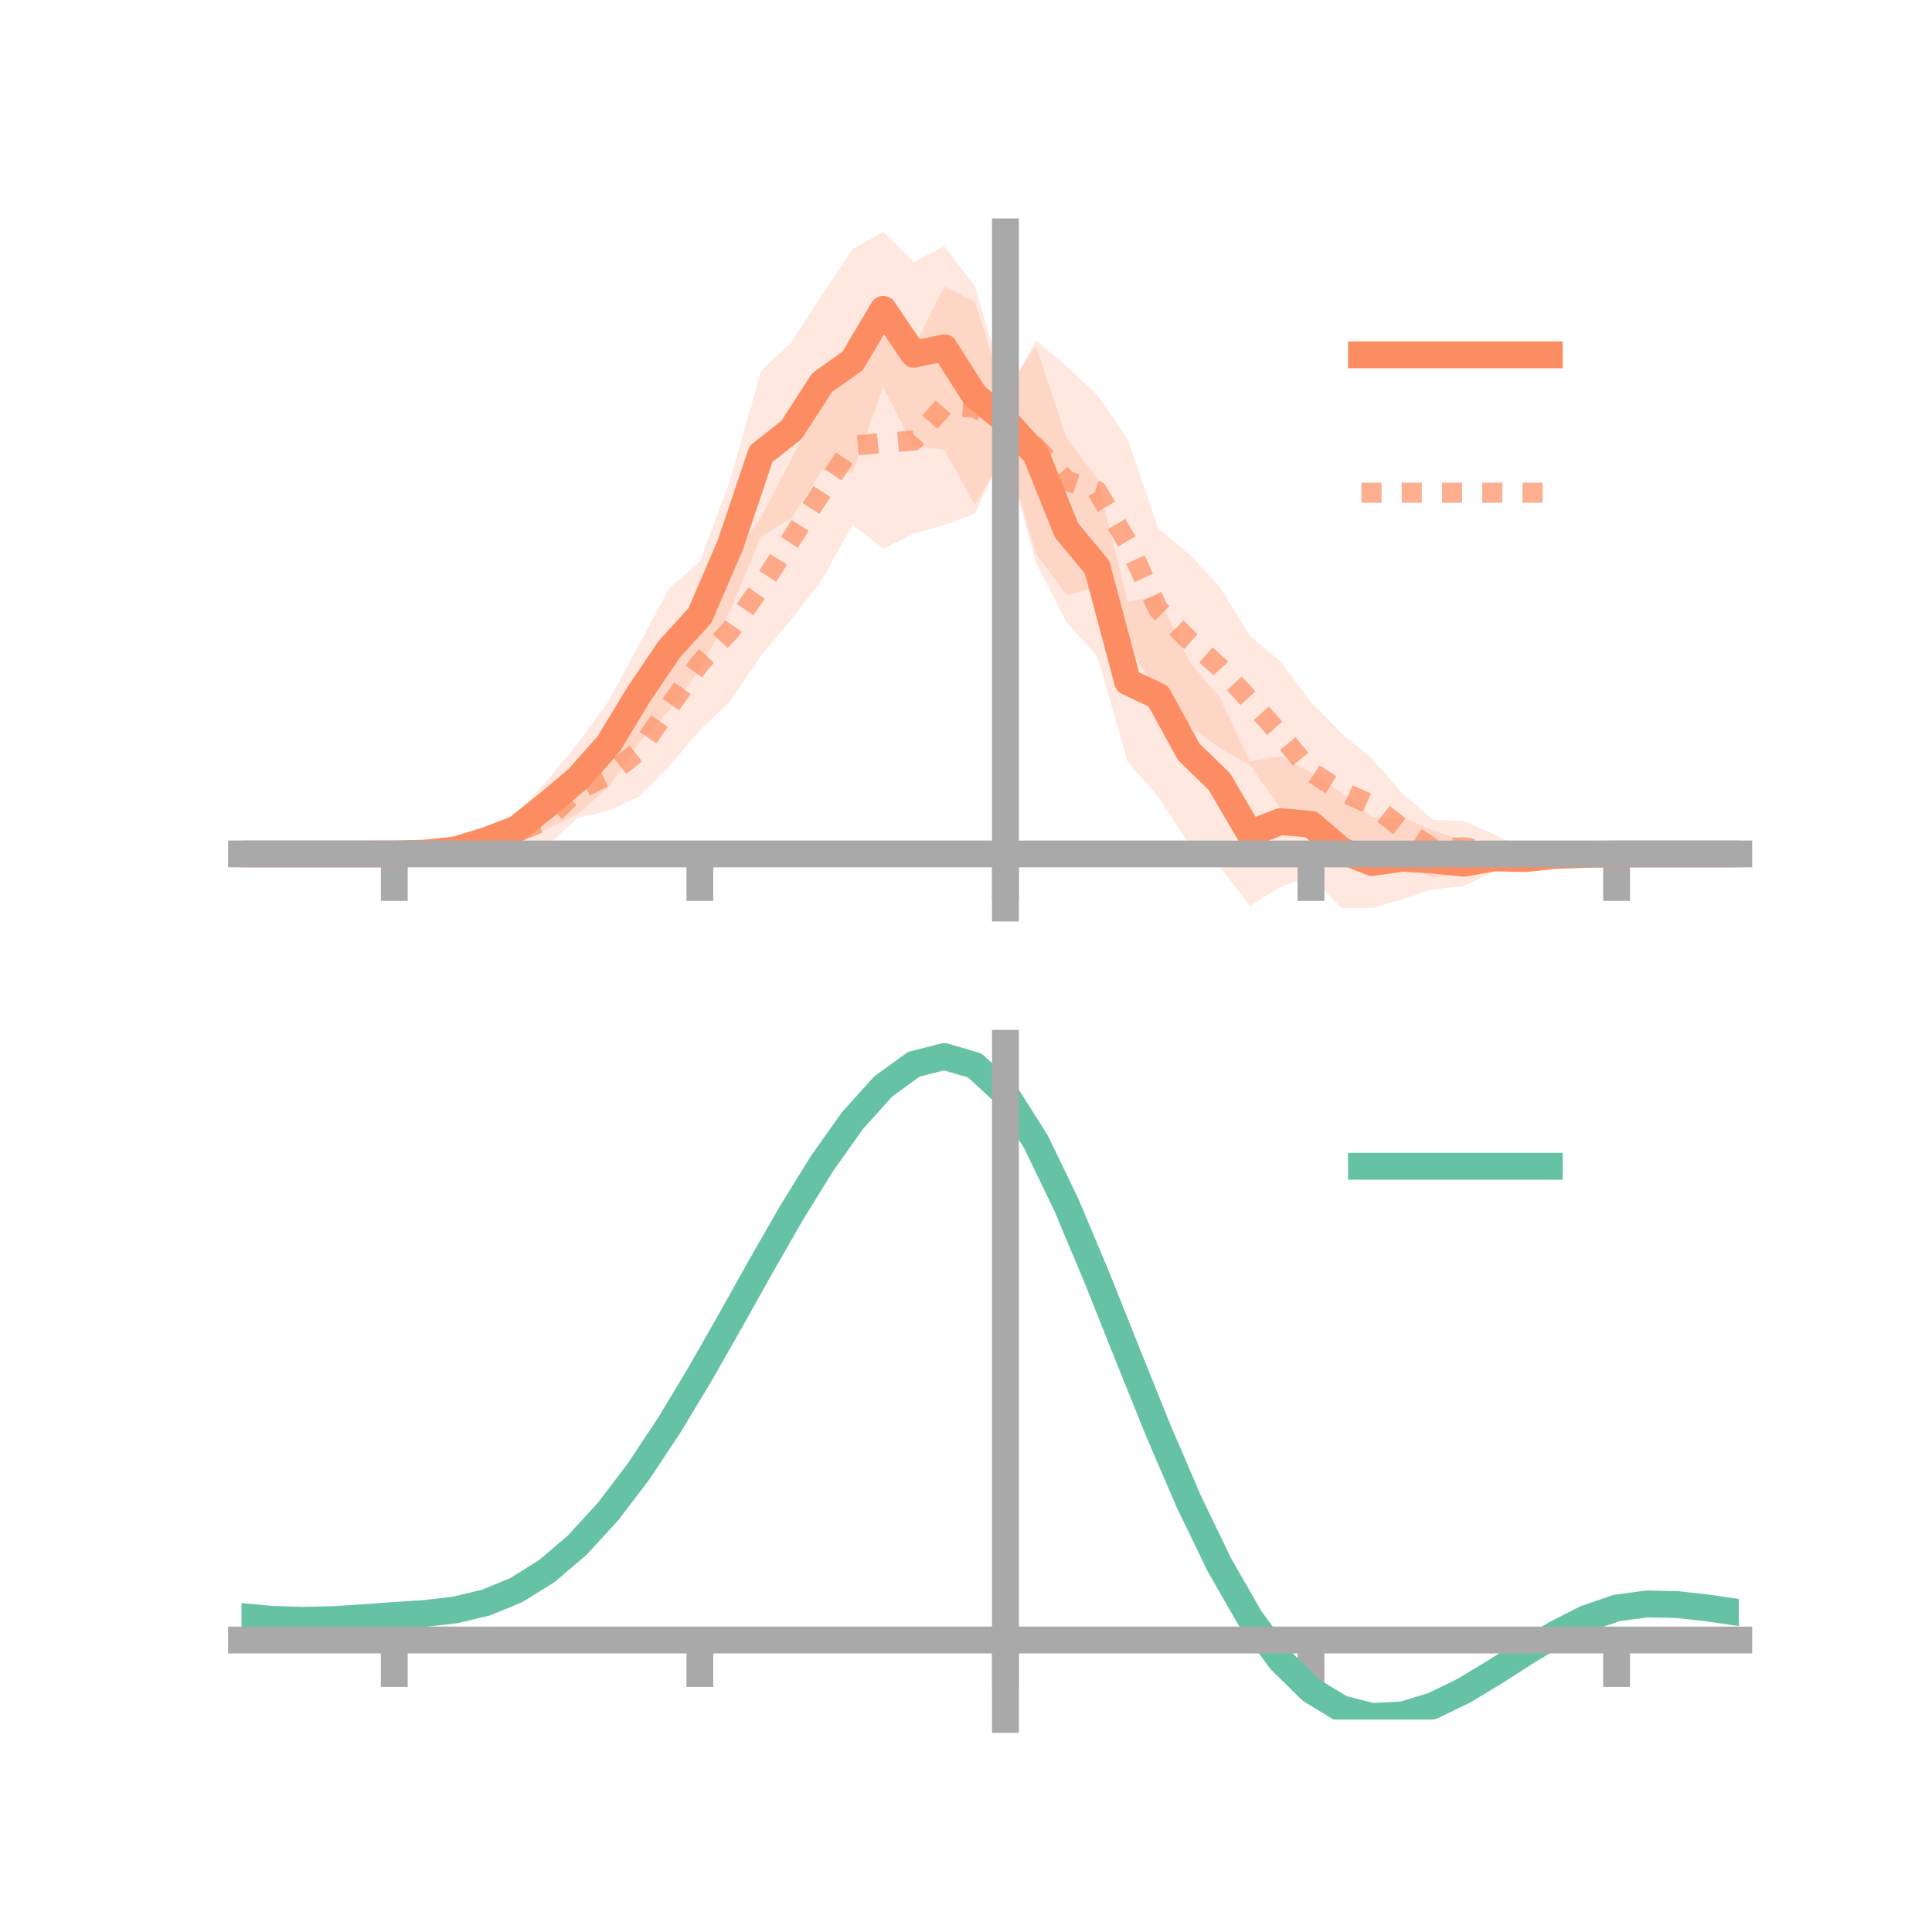 <?xml version="1.0" encoding="utf-8" standalone="no"?>
<!DOCTYPE svg PUBLIC "-//W3C//DTD SVG 1.1//EN"
  "http://www.w3.org/Graphics/SVG/1.1/DTD/svg11.dtd">
<!-- Created with matplotlib (https://matplotlib.org/) -->
<svg height="144pt" version="1.1" viewBox="0 0 144 144" width="144pt" xmlns="http://www.w3.org/2000/svg" xmlns:xlink="http://www.w3.org/1999/xlink">
 <defs>
  <style type="text/css">*{stroke-linecap:butt;stroke-linejoin:round;}</style>
 </defs>
 <g id="figure_1">
  <g id="patch_1">
   <path d="M 0 144 
L 144 144 
L 144 0 
L 0 0 
z
" style="fill:none;"/>
  </g>
  <g id="axes_1">
   <g id="patch_2">
    <path d="M 18 67.68 
L 129.6 67.68 
L 129.6 17.28 
L 18 17.28 
z
" style="fill:none;"/>
   </g>
   <g id="PolyCollection_1">
    <path clip-path="url(#pce04f1f9cc)" d="M 18 63.648 
L 18 63.648 
L 20.278 63.648 
L 22.555 63.648 
L 24.833 63.648 
L 27.11 63.648 
L 29.388 63.639 
L 31.665 63.44 
L 33.943 62.854 
L 36.22 61.827 
L 38.498 60.72 
L 40.776 58.181 
L 43.053 55.425 
L 45.331 52.307 
L 47.608 48.093 
L 49.886 43.828 
L 52.163 41.856 
L 54.441 35.722 
L 56.718 27.669 
L 58.996 25.486 
L 61.273 21.971 
L 63.551 18.558 
L 65.829 17.28 
L 68.106 19.538 
L 70.384 18.33 
L 72.661 21.342 
L 74.939 28.996 
L 77.216 25.794 
L 79.494 32.651 
L 81.771 35.663 
L 84.049 44.868 
L 86.327 44.41 
L 88.604 49.241 
L 90.882 51.969 
L 93.159 56.738 
L 95.437 56.376 
L 97.714 57.595 
L 99.992 59.104 
L 102.269 60.905 
L 104.547 60.911 
L 106.824 61.926 
L 109.102 62.643 
L 111.38 62.918 
L 113.657 63.211 
L 115.935 63.296 
L 118.212 63.537 
L 120.49 63.645 
L 122.767 63.648 
L 125.045 63.648 
L 127.322 63.648 
L 129.6 63.648 
L 129.6 63.648 
L 129.6 63.648 
L 127.322 63.648 
L 125.045 63.648 
L 122.767 63.648 
L 120.49 63.655 
L 118.212 63.82 
L 115.935 64.22 
L 113.657 64.781 
L 111.38 64.953 
L 109.102 66.042 
L 106.824 66.282 
L 104.547 67.017 
L 102.269 67.676 
L 99.992 67.68 
L 97.714 65.287 
L 95.437 66.097 
L 93.159 67.524 
L 90.882 64.537 
L 88.604 62.84 
L 86.327 59.37 
L 84.049 56.77 
L 81.771 48.877 
L 79.494 46.406 
L 77.216 41.941 
L 74.939 33.686 
L 72.661 37.664 
L 70.384 33.516 
L 68.106 33.273 
L 65.829 28.829 
L 63.551 35.236 
L 61.273 35.064 
L 58.996 38.596 
L 56.718 40.005 
L 54.441 45.475 
L 52.163 49.921 
L 49.886 52.944 
L 47.608 55.403 
L 45.331 58.696 
L 43.053 60.683 
L 40.776 61.779 
L 38.498 62.843 
L 36.22 63.488 
L 33.943 63.84 
L 31.665 63.736 
L 29.388 63.652 
L 27.11 63.648 
L 24.833 63.648 
L 22.555 63.648 
L 20.278 63.648 
L 18 63.648 
z
" style="fill:#fc8d62;fill-opacity:0.2;"/>
   </g>
   <g id="PolyCollection_2">
    <path clip-path="url(#pce04f1f9cc)" d="M 18 63.648 
L 18 63.648 
L 20.278 63.648 
L 22.555 63.648 
L 24.833 63.648 
L 27.11 63.648 
L 29.388 63.644 
L 31.665 63.393 
L 33.943 62.863 
L 36.22 61.877 
L 38.498 60.749 
L 40.776 59.109 
L 43.053 56.787 
L 45.331 55.155 
L 47.608 52.594 
L 49.886 48.262 
L 52.163 44.465 
L 54.441 41.708 
L 56.718 38.583 
L 58.996 34.176 
L 61.273 30.015 
L 63.551 27.327 
L 65.829 25.119 
L 68.106 25.899 
L 70.384 21.36 
L 72.661 22.488 
L 74.939 29.743 
L 77.216 25.365 
L 79.494 27.299 
L 81.771 29.425 
L 84.049 32.713 
L 86.327 39.38 
L 88.604 41.252 
L 90.882 43.697 
L 93.159 47.393 
L 95.437 49.295 
L 97.714 52.325 
L 99.992 54.659 
L 102.269 56.545 
L 104.547 59.175 
L 106.824 61.101 
L 109.102 61.208 
L 111.38 62.21 
L 113.657 63.282 
L 115.935 63.175 
L 118.212 63.508 
L 120.49 63.647 
L 122.767 63.648 
L 125.045 63.648 
L 127.322 63.648 
L 129.6 63.648 
L 129.6 63.648 
L 129.6 63.648 
L 127.322 63.648 
L 125.045 63.648 
L 122.767 63.648 
L 120.49 63.651 
L 118.212 63.862 
L 115.935 64.184 
L 113.657 64.703 
L 111.38 64.884 
L 109.102 65.1 
L 106.824 65.406 
L 104.547 64.346 
L 102.269 63.476 
L 99.992 63.313 
L 97.714 62.751 
L 95.437 60.22 
L 93.159 57.021 
L 90.882 55.724 
L 88.604 54.122 
L 86.327 51.44 
L 84.049 48.197 
L 81.771 43.759 
L 79.494 44.36 
L 77.216 41.263 
L 74.939 33.42 
L 72.661 38.285 
L 70.384 39.132 
L 68.106 39.767 
L 65.829 40.895 
L 63.551 39.131 
L 61.273 43.194 
L 58.996 46.17 
L 56.718 48.883 
L 54.441 52.253 
L 52.163 54.422 
L 49.886 57.106 
L 47.608 59.382 
L 45.331 60.424 
L 43.053 60.968 
L 40.776 63.079 
L 38.498 63.344 
L 36.22 63.405 
L 33.943 63.92 
L 31.665 63.762 
L 29.388 63.65 
L 27.11 63.648 
L 24.833 63.648 
L 22.555 63.648 
L 20.278 63.648 
L 18 63.648 
z
" style="fill:#fc8d62;fill-opacity:0.2;"/>
   </g>
   <g id="matplotlib.axis_1">
    <g id="xtick_1">
     <g id="line2d_1">
      <defs>
       <path d="M 0 0 
L 0 3.5 
" id="mc07ae15559" style="stroke:#a9a9a9;stroke-width:2;"/>
      </defs>
      <g>
       <use style="fill:#a9a9a9;stroke:#a9a9a9;stroke-width:2;" x="29.388" xlink:href="#mc07ae15559" y="63.648"/>
      </g>
     </g>
    </g>
    <g id="xtick_2">
     <g id="line2d_2">
      <g>
       <use style="fill:#a9a9a9;stroke:#a9a9a9;stroke-width:2;" x="52.163" xlink:href="#mc07ae15559" y="63.648"/>
      </g>
     </g>
    </g>
    <g id="xtick_3">
     <g id="line2d_3">
      <g>
       <use style="fill:#a9a9a9;stroke:#a9a9a9;stroke-width:2;" x="74.939" xlink:href="#mc07ae15559" y="63.648"/>
      </g>
     </g>
    </g>
    <g id="xtick_4">
     <g id="line2d_4">
      <g>
       <use style="fill:#a9a9a9;stroke:#a9a9a9;stroke-width:2;" x="97.714" xlink:href="#mc07ae15559" y="63.648"/>
      </g>
     </g>
    </g>
    <g id="xtick_5">
     <g id="line2d_5">
      <g>
       <use style="fill:#a9a9a9;stroke:#a9a9a9;stroke-width:2;" x="120.49" xlink:href="#mc07ae15559" y="63.648"/>
      </g>
     </g>
    </g>
   </g>
   <g id="matplotlib.axis_2"/>
   <g id="line2d_6">
    <path clip-path="url(#pce04f1f9cc)" d="M 18 63.648 
L 20.278 63.648 
L 22.555 63.648 
L 24.833 63.648 
L 27.11 63.648 
L 29.388 63.646 
L 31.665 63.588 
L 33.943 63.347 
L 36.22 62.657 
L 38.498 61.781 
L 40.776 59.98 
L 43.053 58.054 
L 45.331 55.501 
L 47.608 51.748 
L 49.886 48.386 
L 52.163 45.889 
L 54.441 40.598 
L 56.718 33.837 
L 58.996 32.041 
L 61.273 28.518 
L 63.551 26.897 
L 65.829 23.055 
L 68.106 26.405 
L 70.384 25.923 
L 72.661 29.503 
L 74.939 31.341 
L 77.216 33.867 
L 79.494 39.529 
L 81.771 42.27 
L 84.049 50.819 
L 86.327 51.89 
L 88.604 56.04 
L 90.882 58.253 
L 93.159 62.131 
L 95.437 61.236 
L 97.714 61.441 
L 99.992 63.392 
L 102.269 64.291 
L 104.547 63.964 
L 106.824 64.104 
L 109.102 64.342 
L 111.38 63.936 
L 113.657 63.996 
L 115.935 63.758 
L 118.212 63.678 
L 120.49 63.65 
L 122.767 63.648 
L 125.045 63.648 
L 127.322 63.648 
L 129.6 63.648 
" style="fill:none;stroke:#fc8d62;stroke-linecap:square;stroke-width:2;"/>
   </g>
   <g id="line2d_7">
    <path clip-path="url(#pce04f1f9cc)" d="M 18 63.648 
L 20.278 63.648 
L 22.555 63.648 
L 24.833 63.648 
L 27.11 63.648 
L 29.388 63.647 
L 31.665 63.578 
L 33.943 63.392 
L 36.22 62.641 
L 38.498 62.046 
L 40.776 61.094 
L 43.053 58.877 
L 45.331 57.79 
L 47.608 55.988 
L 49.886 52.684 
L 52.163 49.443 
L 54.441 46.98 
L 56.718 43.733 
L 58.996 40.173 
L 61.273 36.604 
L 63.551 33.229 
L 65.829 33.007 
L 68.106 32.833 
L 70.384 30.246 
L 72.661 30.386 
L 74.939 31.581 
L 77.216 33.314 
L 79.494 35.829 
L 81.771 36.592 
L 84.049 40.455 
L 86.327 45.41 
L 88.604 47.687 
L 90.882 49.71 
L 93.159 52.207 
L 95.437 54.758 
L 97.714 57.538 
L 99.992 58.986 
L 102.269 60.01 
L 104.547 61.76 
L 106.824 63.254 
L 109.102 63.154 
L 111.38 63.547 
L 113.657 63.993 
L 115.935 63.679 
L 118.212 63.685 
L 120.49 63.649 
L 122.767 63.648 
L 125.045 63.648 
L 127.322 63.648 
L 129.6 63.648 
" style="fill:none;stroke:#fc8d62;stroke-dasharray:1.5,1.5;stroke-dashoffset:0;stroke-opacity:0.7;stroke-width:1.5;"/>
   </g>
   <g id="patch_3">
    <path d="M 74.939 67.68 
L 74.939 17.28 
" style="fill:none;stroke:#a9a9a9;stroke-linecap:square;stroke-linejoin:miter;stroke-width:2;"/>
   </g>
   <g id="patch_4">
    <path d="M 129.6 67.68 
L 129.6 17.28 
" style="fill:none;"/>
   </g>
   <g id="patch_5">
    <path d="M 18 63.648 
L 129.6 63.648 
" style="fill:none;stroke:#a9a9a9;stroke-linecap:square;stroke-linejoin:miter;stroke-width:2;"/>
   </g>
   <g id="patch_6">
    <path d="M 18 17.28 
L 129.6 17.28 
" style="fill:none;"/>
   </g>
   <g id="legend_1">
    <g id="line2d_8">
     <path d="M 101.475 26.449 
L 115.475 26.449 
" style="fill:none;stroke:#fc8d62;stroke-linecap:square;stroke-width:2;"/>
    </g>
    <g id="line2d_9"/>
    <g id="text_1">
     <!--   -->
     <g transform="translate(121.075 28.899)scale(0.07 -0.07)">
      <defs>
       <path id="DejaVuSans-32"/>
      </defs>
      <use xlink:href="#DejaVuSans-32"/>
     </g>
    </g>
    <g id="line2d_10">
     <path d="M 101.475 36.724 
L 115.475 36.724 
" style="fill:none;stroke:#fc8d62;stroke-dasharray:1.5,1.5;stroke-dashoffset:0;stroke-opacity:0.7;stroke-width:1.5;"/>
    </g>
    <g id="line2d_11"/>
    <g id="text_2">
     <!--   -->
     <g transform="translate(121.075 39.174)scale(0.07 -0.07)">
      <use xlink:href="#DejaVuSans-32"/>
     </g>
    </g>
   </g>
  </g>
  <g id="axes_2">
   <g id="patch_7">
    <path d="M 18 128.16 
L 129.6 128.16 
L 129.6 77.76 
L 18 77.76 
z
" style="fill:none;"/>
   </g>
   <g id="PolyCollection_3">
    <path clip-path="url(#pcb267b069b)" d="M 18 120.529 
L 18 120.448 
L 20.278 120.663 
L 22.555 120.739 
L 24.833 120.679 
L 27.11 120.527 
L 29.388 120.352 
L 31.665 120.199 
L 33.943 119.928 
L 36.22 119.38 
L 38.498 118.428 
L 40.776 116.981 
L 43.053 114.989 
L 45.331 112.443 
L 47.608 109.377 
L 49.886 105.856 
L 52.163 101.982 
L 54.441 97.885 
L 56.718 93.718 
L 58.996 89.656 
L 61.273 85.888 
L 63.551 82.614 
L 65.829 80.034 
L 68.106 78.352 
L 70.384 77.76 
L 72.661 78.446 
L 74.939 80.576 
L 77.216 84.227 
L 79.494 89.024 
L 81.771 94.528 
L 84.049 100.332 
L 86.327 106.077 
L 88.604 111.466 
L 90.882 116.262 
L 93.159 120.297 
L 95.437 123.47 
L 97.714 125.74 
L 99.992 127.132 
L 102.269 127.717 
L 104.547 127.603 
L 106.824 126.925 
L 109.102 125.833 
L 111.38 124.488 
L 113.657 123.053 
L 115.935 121.686 
L 118.212 120.54 
L 120.49 119.767 
L 122.767 119.463 
L 125.045 119.521 
L 127.322 119.789 
L 129.6 120.133 
L 129.6 120.24 
L 129.6 120.24 
L 127.322 119.922 
L 125.045 119.674 
L 122.767 119.627 
L 120.49 119.937 
L 118.212 120.724 
L 115.935 121.9 
L 113.657 123.315 
L 111.38 124.804 
L 109.102 126.199 
L 106.824 127.329 
L 104.547 128.033 
L 102.269 128.16 
L 99.992 127.584 
L 97.714 126.212 
L 95.437 123.988 
L 93.159 120.903 
L 90.882 116.995 
L 88.604 112.358 
L 86.327 107.149 
L 84.049 101.591 
L 81.771 95.972 
L 79.494 90.639 
L 77.216 85.989 
L 74.939 82.45 
L 72.661 80.391 
L 70.384 79.732 
L 68.106 80.304 
L 65.829 81.925 
L 63.551 84.402 
L 61.273 87.54 
L 58.996 91.143 
L 56.718 95.022 
L 54.441 98.995 
L 52.163 102.897 
L 49.886 106.584 
L 47.608 109.933 
L 45.331 112.854 
L 43.053 115.283 
L 40.776 117.194 
L 38.498 118.593 
L 36.22 119.522 
L 33.943 120.057 
L 31.665 120.319 
L 29.388 120.46 
L 27.11 120.618 
L 24.833 120.752 
L 22.555 120.797 
L 20.278 120.724 
L 18 120.529 
z
" style="fill:#66c2a5;fill-opacity:0.2;"/>
   </g>
   <g id="matplotlib.axis_3">
    <g id="xtick_6">
     <g id="line2d_12">
      <g>
       <use style="fill:#a9a9a9;stroke:#a9a9a9;stroke-width:2;" x="29.388" xlink:href="#mc07ae15559" y="122.237"/>
      </g>
     </g>
    </g>
    <g id="xtick_7">
     <g id="line2d_13">
      <g>
       <use style="fill:#a9a9a9;stroke:#a9a9a9;stroke-width:2;" x="52.163" xlink:href="#mc07ae15559" y="122.237"/>
      </g>
     </g>
    </g>
    <g id="xtick_8">
     <g id="line2d_14">
      <g>
       <use style="fill:#a9a9a9;stroke:#a9a9a9;stroke-width:2;" x="74.939" xlink:href="#mc07ae15559" y="122.237"/>
      </g>
     </g>
    </g>
    <g id="xtick_9">
     <g id="line2d_15">
      <g>
       <use style="fill:#a9a9a9;stroke:#a9a9a9;stroke-width:2;" x="97.714" xlink:href="#mc07ae15559" y="122.237"/>
      </g>
     </g>
    </g>
    <g id="xtick_10">
     <g id="line2d_16">
      <g>
       <use style="fill:#a9a9a9;stroke:#a9a9a9;stroke-width:2;" x="120.49" xlink:href="#mc07ae15559" y="122.237"/>
      </g>
     </g>
    </g>
   </g>
   <g id="matplotlib.axis_4"/>
   <g id="line2d_17">
    <path clip-path="url(#pcb267b069b)" d="M 18 120.489 
L 20.278 120.694 
L 22.555 120.768 
L 24.833 120.716 
L 27.11 120.573 
L 29.388 120.406 
L 31.665 120.259 
L 33.943 119.993 
L 36.22 119.451 
L 38.498 118.51 
L 40.776 117.087 
L 43.053 115.136 
L 45.331 112.648 
L 47.608 109.655 
L 49.886 106.22 
L 52.163 102.44 
L 54.441 98.44 
L 56.718 94.37 
L 58.996 90.399 
L 61.273 86.714 
L 63.551 83.508 
L 65.829 80.98 
L 68.106 79.328 
L 70.384 78.746 
L 72.661 79.418 
L 74.939 81.513 
L 77.216 85.108 
L 79.494 89.831 
L 81.771 95.25 
L 84.049 100.961 
L 86.327 106.613 
L 88.604 111.912 
L 90.882 116.629 
L 93.159 120.6 
L 95.437 123.729 
L 97.714 125.976 
L 99.992 127.358 
L 102.269 127.939 
L 104.547 127.818 
L 106.824 127.127 
L 109.102 126.016 
L 111.38 124.646 
L 113.657 123.184 
L 115.935 121.793 
L 118.212 120.632 
L 120.49 119.852 
L 122.767 119.545 
L 125.045 119.598 
L 127.322 119.855 
L 129.6 120.187 
" style="fill:none;stroke:#66c2a5;stroke-linecap:square;stroke-width:2;"/>
   </g>
   <g id="patch_8">
    <path d="M 74.939 128.16 
L 74.939 77.76 
" style="fill:none;stroke:#a9a9a9;stroke-linecap:square;stroke-linejoin:miter;stroke-width:2;"/>
   </g>
   <g id="patch_9">
    <path d="M 129.6 128.16 
L 129.6 77.76 
" style="fill:none;"/>
   </g>
   <g id="patch_10">
    <path d="M 18 122.237 
L 129.6 122.237 
" style="fill:none;stroke:#a9a9a9;stroke-linecap:square;stroke-linejoin:miter;stroke-width:2;"/>
   </g>
   <g id="patch_11">
    <path d="M 18 77.76 
L 129.6 77.76 
" style="fill:none;"/>
   </g>
   <g id="legend_2">
    <g id="line2d_18">
     <path d="M 101.475 86.929 
L 115.475 86.929 
" style="fill:none;stroke:#66c2a5;stroke-linecap:square;stroke-width:2;"/>
    </g>
    <g id="line2d_19"/>
    <g id="text_3">
     <!--   -->
     <g transform="translate(121.075 89.379)scale(0.07 -0.07)">
      <use xlink:href="#DejaVuSans-32"/>
     </g>
    </g>
   </g>
  </g>
 </g>
 <defs>
  <clipPath id="pce04f1f9cc">
   <rect height="50.4" width="111.6" x="18" y="17.28"/>
  </clipPath>
  <clipPath id="pcb267b069b">
   <rect height="50.4" width="111.6" x="18" y="77.76"/>
  </clipPath>
 </defs>
</svg>
